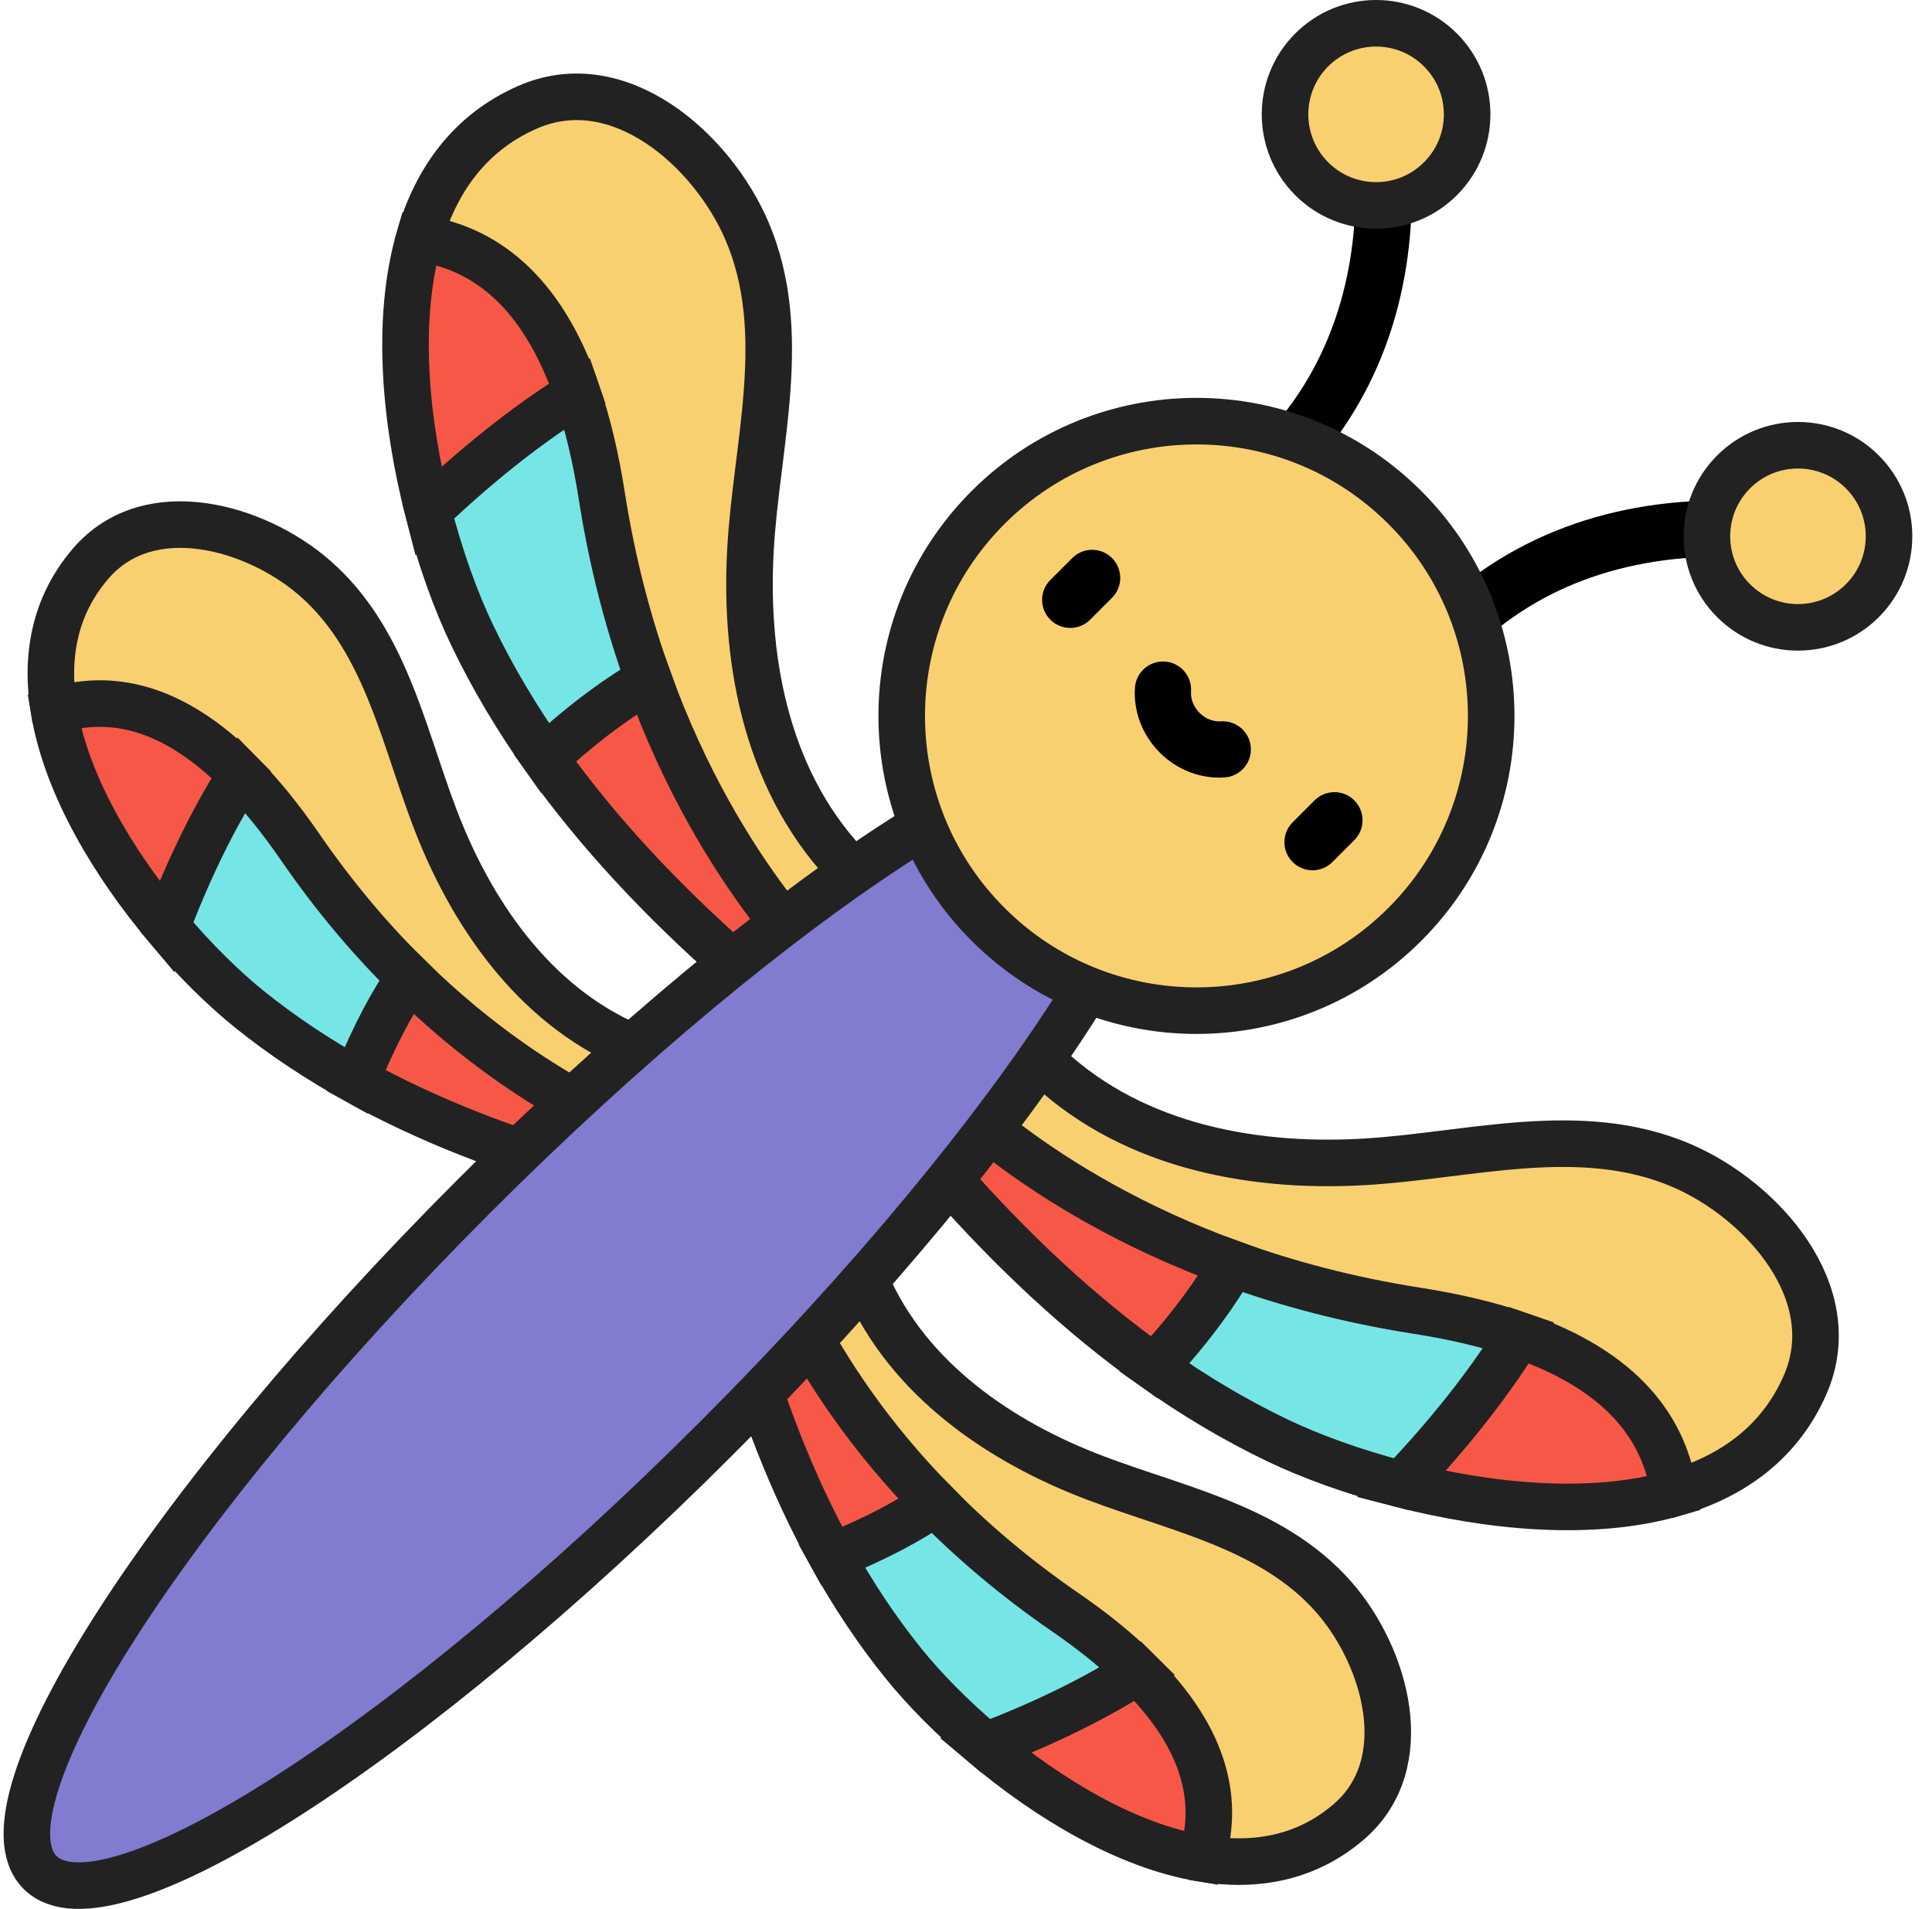 <svg width="83" height="82" viewBox="0 0 83 82" fill="none" xmlns="http://www.w3.org/2000/svg">
<path d="M52.13 23.298C51.732 23.298 51.341 23.1 51.111 22.739C50.753 22.176 50.919 21.43 51.481 21.072C60.264 15.483 57.967 5.292 57.943 5.19C57.789 4.541 58.191 3.891 58.839 3.737C59.488 3.584 60.139 3.985 60.292 4.633C60.321 4.755 60.995 7.672 60.42 11.392C59.651 16.366 57.008 20.417 52.777 23.109C52.577 23.237 52.352 23.298 52.13 23.298Z" fill="black"/>
<path d="M60.062 31.232C59.841 31.232 59.617 31.171 59.416 31.044C58.853 30.685 58.687 29.939 59.045 29.377C61.737 25.146 65.789 22.503 70.762 21.734C74.482 21.159 77.398 21.833 77.521 21.862C78.17 22.016 78.571 22.666 78.417 23.315C78.264 23.963 77.614 24.364 76.967 24.212C76.936 24.205 74.314 23.611 71.046 24.134C66.759 24.82 63.407 27.019 61.083 30.673C60.852 31.034 60.462 31.232 60.062 31.232Z" fill="black"/>
<path d="M40.12 46.331L44.706 45.508C48.332 49.134 53.568 50.19 58.531 49.914C63.061 49.664 67.88 48.189 72.255 50.072C75.688 51.551 79.282 55.547 77.543 59.501C76.449 61.987 74.403 63.428 71.924 64.146L65.415 61.58L53.76 58.37L42.885 50.771L40.12 46.331Z" fill="#F8D070" stroke="#222222" stroke-width="2"/>
<path d="M49.592 58.742C46.344 56.44 43.428 53.657 40.802 50.691L40.12 46.331C40.12 46.331 44.325 51.17 52.952 54.289C52.304 55.423 51.258 56.937 49.592 58.742Z" fill="#F75747" stroke="#222222" stroke-width="2"/>
<path d="M71.924 64.146C68.388 65.172 63.976 64.73 60.202 63.76C62.608 61.225 64.204 59.053 65.253 57.349C69.779 58.905 71.528 61.432 71.924 64.146Z" fill="#F75747" stroke="#222222" stroke-width="2"/>
<path d="M60.202 63.761C58.157 63.236 56.301 62.556 54.873 61.871C53.022 60.983 51.263 59.927 49.591 58.742C51.259 56.937 52.304 55.423 52.952 54.29C55.268 55.127 57.905 55.84 60.864 56.303C62.556 56.567 64.01 56.922 65.254 57.349C64.204 59.053 62.609 61.225 60.202 63.761Z" fill="#76E5E6" stroke="#222222" stroke-width="2"/>
<path d="M32.909 53.209L36.918 54.319C38.435 58.638 42.241 61.509 46.342 63.205C50.085 64.753 54.532 65.427 57.325 68.633C59.517 71.149 60.867 75.753 57.939 78.263C56.099 79.841 53.896 80.21 51.623 79.831L47.376 75.252L39.237 68.167L33.42 57.851L32.909 53.209Z" fill="#F8D070" stroke="#222222" stroke-width="2"/>
<path d="M24.304 48.735L28.945 49.245L27.835 45.237C25.982 44.586 24.396 43.512 23.054 42.176C21.753 43.345 20.444 44.56 19.135 45.821L24.304 48.735Z" fill="#FFB25A"/>
<path d="M35.738 66.856C34.014 63.75 32.742 60.383 31.774 56.982L32.909 53.209C32.909 53.209 34.425 58.728 40.163 64.571C39.203 65.232 37.777 66.048 35.738 66.856Z" fill="#F75747" stroke="#222222" stroke-width="2"/>
<path d="M51.623 79.832C48.382 79.293 45.001 77.232 42.339 74.994C45.255 73.884 47.377 72.751 48.88 71.785C51.922 74.786 52.354 77.494 51.623 79.832Z" fill="#F75747" stroke="#222222" stroke-width="2"/>
<path d="M42.339 74.994C40.896 73.781 39.665 72.518 38.78 71.414C37.633 69.985 36.626 68.456 35.738 66.857C37.777 66.048 39.203 65.232 40.163 64.571C41.703 66.139 43.55 67.732 45.752 69.247C47.012 70.113 48.045 70.961 48.88 71.785C47.378 72.751 45.255 73.883 42.339 74.994Z" fill="#76E5E6" stroke="#222222" stroke-width="2"/>
<path d="M35.824 42.036L36.646 37.448C33.02 33.822 31.965 28.588 32.24 23.624C32.49 19.094 33.965 14.276 32.081 9.9C30.603 6.467 26.607 2.873 22.653 4.612C20.168 5.706 18.727 7.752 18.008 10.231L20.574 16.74L23.784 28.394L31.384 39.27L35.824 42.036Z" fill="#F8D070" stroke="#222222" stroke-width="2"/>
<path d="M23.412 32.564C25.714 35.811 28.497 38.727 31.464 41.353L35.824 42.036C35.824 42.036 30.984 37.83 27.864 29.203C26.732 29.851 25.217 30.896 23.412 32.564Z" fill="#F75747" stroke="#222222" stroke-width="2"/>
<path d="M18.009 10.231C16.982 13.767 17.424 18.179 18.394 21.953C20.929 19.546 23.101 17.951 24.805 16.901C23.25 12.376 20.723 10.626 18.009 10.231Z" fill="#F75747" stroke="#222222" stroke-width="2"/>
<path d="M18.394 21.953C18.919 23.997 19.598 25.854 20.284 27.282C21.171 29.133 22.227 30.892 23.412 32.564C25.217 30.896 26.731 29.851 27.864 29.203C27.027 26.887 26.314 24.25 25.852 21.291C25.587 19.599 25.232 18.145 24.805 16.901C23.101 17.951 20.929 19.546 18.394 21.953Z" fill="#76E5E6" stroke="#222222" stroke-width="2"/>
<path d="M28.945 49.245L27.835 45.237C23.516 43.719 20.645 39.914 18.95 35.813C17.401 32.07 16.727 27.623 13.521 24.829C11.005 22.637 6.401 21.288 3.891 24.215C2.313 26.055 1.944 28.258 2.323 30.531L6.902 34.779L13.987 42.918L24.304 48.735L28.945 49.245Z" fill="#F8D070" stroke="#222222" stroke-width="2"/>
<path d="M15.298 46.417C18.405 48.141 21.771 49.413 25.173 50.38L28.945 49.246C28.945 49.246 23.426 47.73 17.583 41.992C16.922 42.952 16.107 44.377 15.298 46.417Z" fill="#F75747" stroke="#222222" stroke-width="2"/>
<path d="M2.323 30.532C2.863 33.773 4.923 37.154 7.161 39.816C8.272 36.9 9.403 34.777 10.369 33.274C7.369 30.233 4.66 29.801 2.323 30.532Z" fill="#F75747" stroke="#222222" stroke-width="2"/>
<path d="M7.161 39.816C8.373 41.259 9.637 42.49 10.74 43.375C12.169 44.521 13.699 45.529 15.298 46.417C16.107 44.377 16.921 42.952 17.583 41.992C16.015 40.452 14.422 38.605 12.907 36.403C12.04 35.142 11.193 34.11 10.37 33.274C9.403 34.777 8.271 36.899 7.161 39.816Z" fill="#76E5E6" stroke="#222222" stroke-width="2"/>
<path d="M49.435 32.718C46.561 29.844 33.549 38.195 20.373 51.372C7.197 64.547 -1.154 77.559 1.72 80.434C4.595 83.308 17.606 74.957 30.782 61.781C43.958 48.605 52.31 35.593 49.435 32.718Z" fill="#817CD0" stroke="#222222" stroke-width="2"/>
<path d="M60.354 21.8C55.41 16.855 47.392 16.855 42.448 21.8C37.502 26.744 37.502 34.762 42.448 39.706C47.392 44.651 55.41 44.651 60.354 39.706C65.299 34.762 65.299 26.744 60.354 21.8Z" fill="#F8D070" stroke="#222222" stroke-width="2"/>
<path d="M45.977 26.974C45.669 26.974 45.359 26.857 45.123 26.621C44.652 26.15 44.652 25.385 45.123 24.914L46.065 23.972C46.537 23.5 47.302 23.5 47.772 23.972C48.244 24.443 48.244 25.207 47.773 25.679L46.831 26.621C46.595 26.857 46.286 26.974 45.977 26.974Z" fill="black"/>
<path d="M56.386 37.385C56.078 37.385 55.769 37.267 55.533 37.031C55.061 36.559 55.061 35.795 55.533 35.324L56.475 34.382C56.947 33.91 57.711 33.91 58.182 34.382C58.654 34.853 58.654 35.618 58.182 36.089L57.24 37.031C57.005 37.267 56.696 37.385 56.386 37.385Z" fill="black"/>
<path d="M52.38 33.404C51.436 33.404 50.516 33.019 49.826 32.329C49.078 31.582 48.689 30.566 48.758 29.541C48.803 28.876 49.383 28.374 50.044 28.418C50.709 28.462 51.212 29.038 51.167 29.703C51.145 30.032 51.278 30.367 51.533 30.622C51.787 30.876 52.12 31.009 52.451 30.987C53.115 30.941 53.692 31.445 53.736 32.11C53.781 32.776 53.278 33.351 52.613 33.396C52.536 33.401 52.457 33.404 52.38 33.404Z" fill="black"/>
<path d="M61.883 2.146C60.356 0.618 57.879 0.618 56.351 2.146C54.824 3.674 54.824 6.15 56.351 7.678C57.879 9.206 60.356 9.206 61.883 7.678C63.411 6.15 63.411 3.674 61.883 2.146Z" fill="#F8D070" stroke="#222222" stroke-width="2"/>
<path d="M80.008 20.272C78.481 18.744 76.004 18.744 74.476 20.272C72.948 21.799 72.948 24.276 74.476 25.803C76.004 27.331 78.481 27.331 80.008 25.803C81.536 24.276 81.536 21.799 80.008 20.272Z" fill="#F8D070" stroke="#222222" stroke-width="2"/>
</svg>
